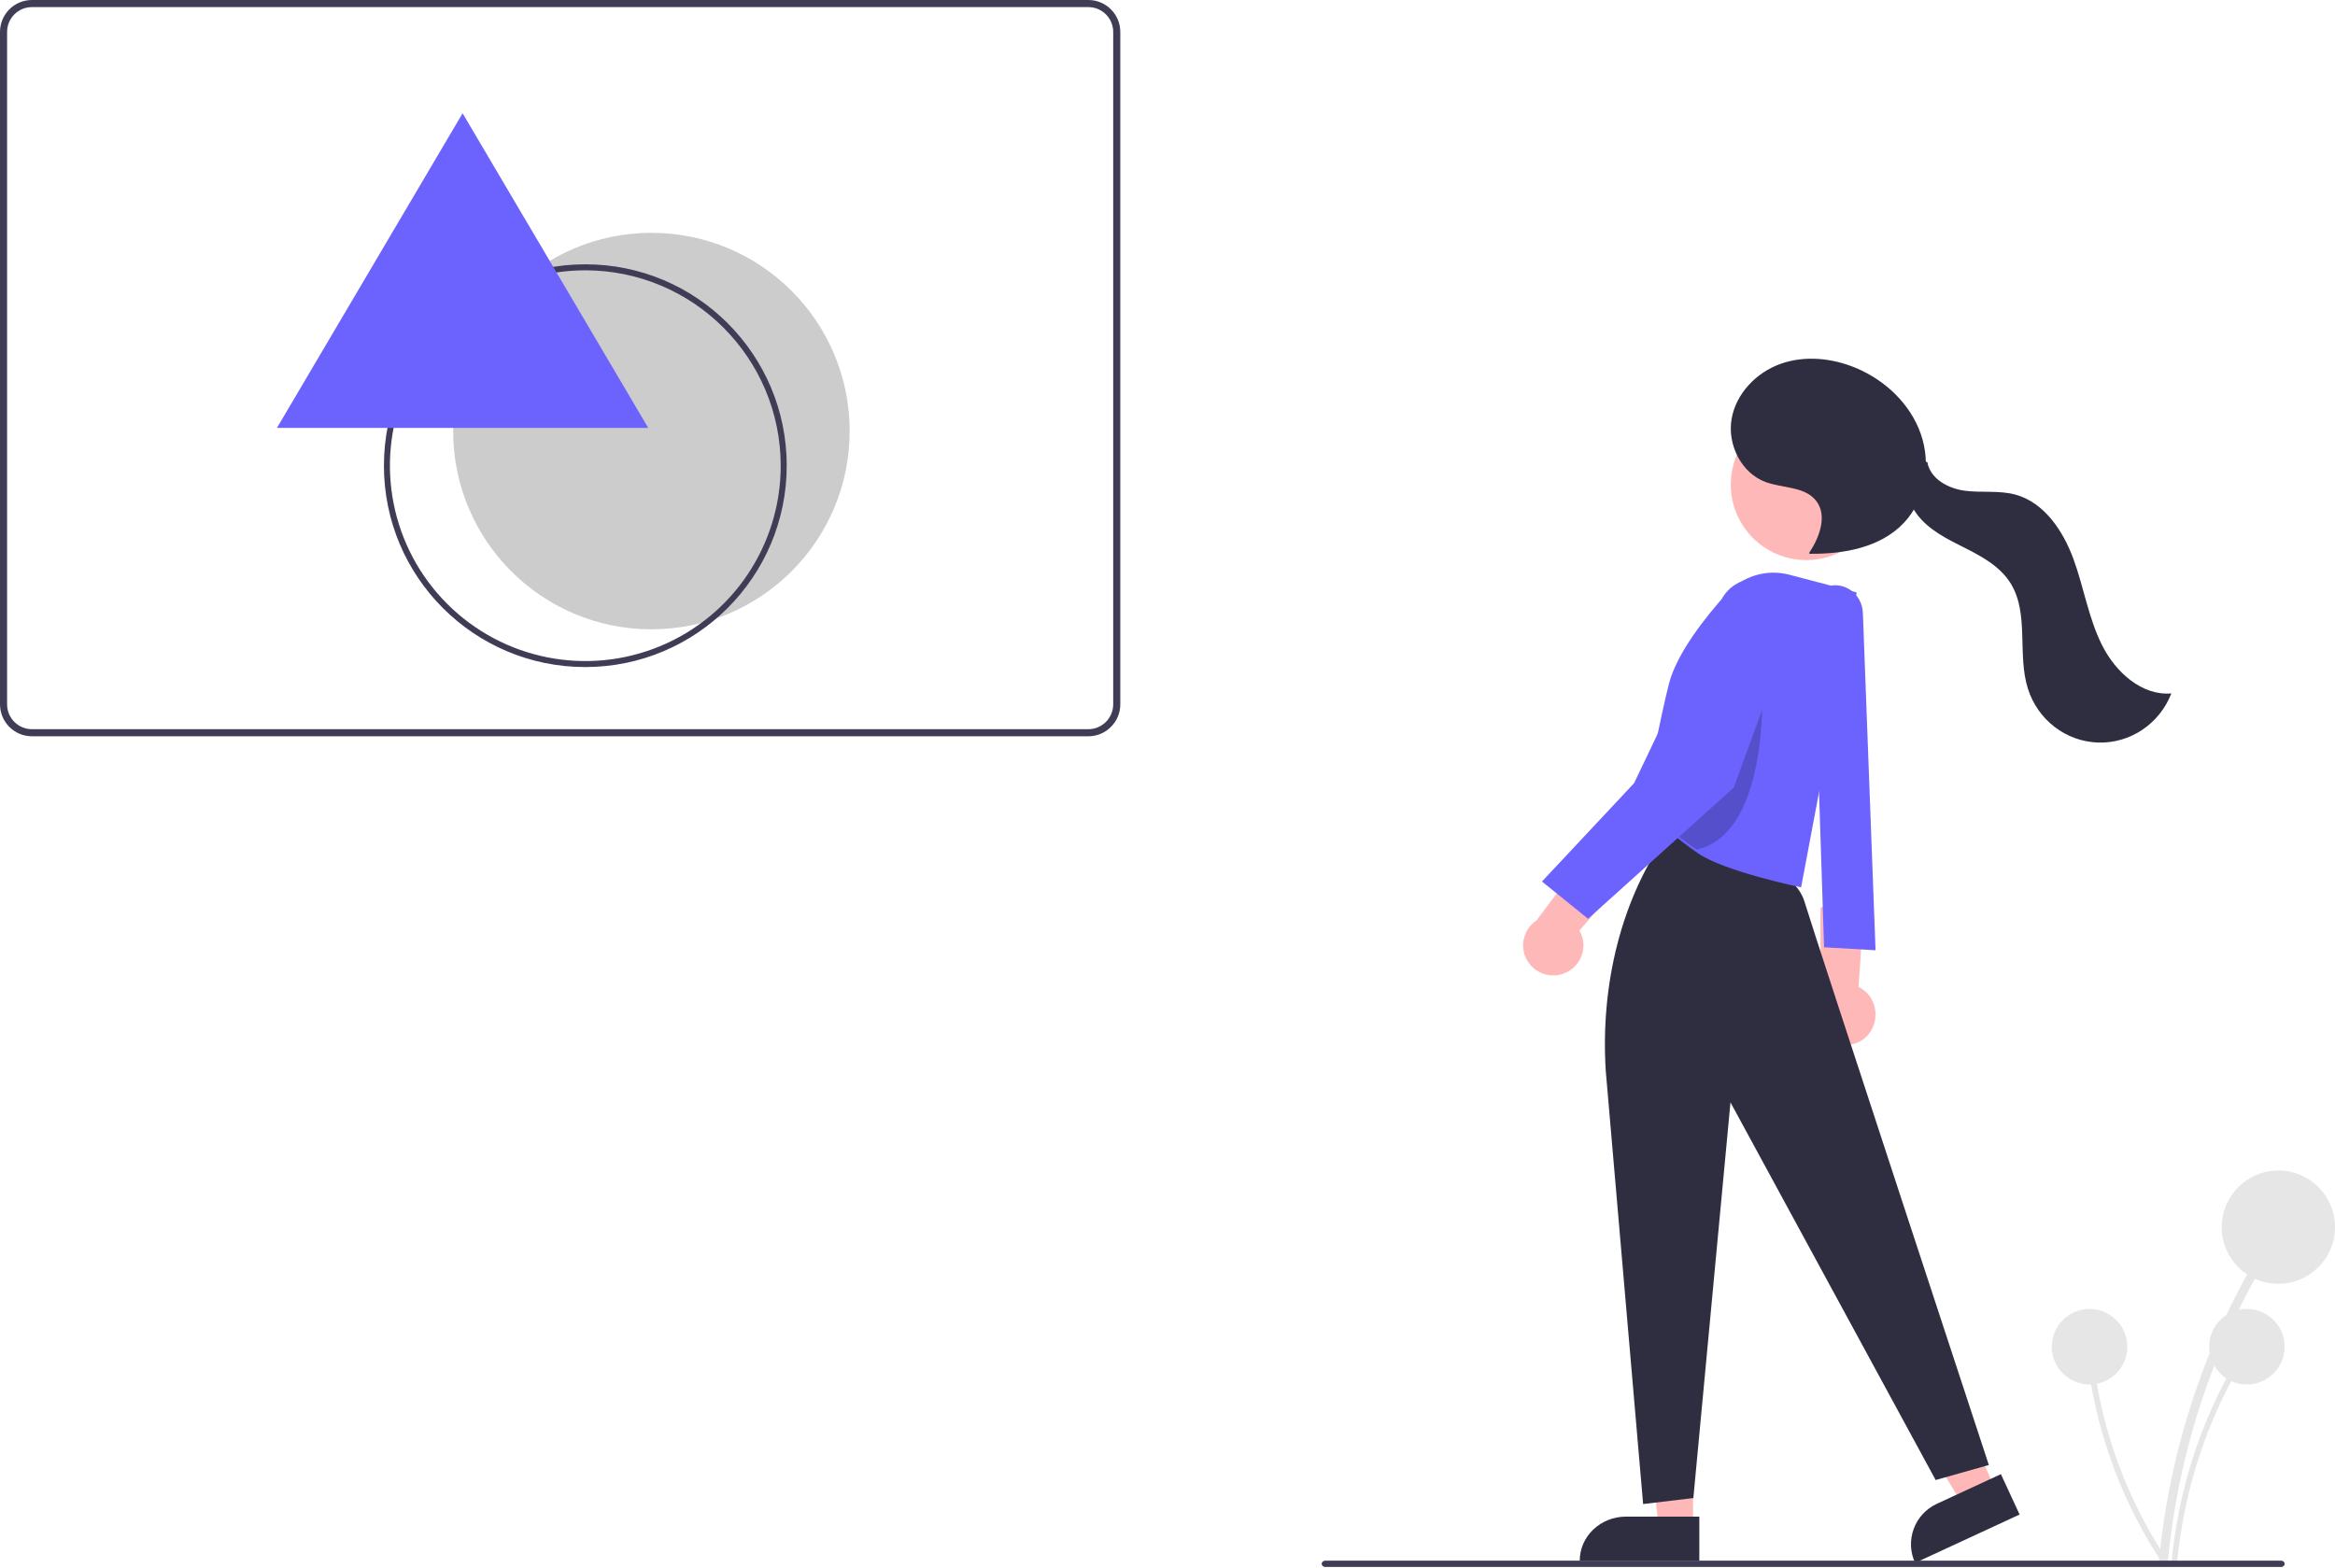 <?xml version="1.0" encoding="UTF-8"?>
<svg width="350px" height="235px" viewBox="0 0 350 235" version="1.1" xmlns="http://www.w3.org/2000/svg" xmlns:xlink="http://www.w3.org/1999/xlink">
    <title>D420347E-EF4B-4797-A8B1-525F193A81F8</title>
    <g id="Vocabulary-Explorer" stroke="none" stroke-width="1" fill="none" fill-rule="evenodd">
        <g id="Step-1:-Type" transform="translate(-545, -76)" fill-rule="nonzero">
            <g id="undraw_discoverable_xwsc" transform="translate(545, 76)">
                <path d="M163.142,110.377 L4.783,110.377 C2.142,110.374 0.003,108.232 0,105.588 L0,4.789 C0.003,2.145 2.142,0.003 4.783,0 L163.142,0 C165.782,0.003 167.922,2.145 167.925,4.789 L167.925,105.588 C167.922,108.232 165.782,110.374 163.142,110.377 Z M4.783,1.064 C2.729,1.067 1.065,2.733 1.063,4.789 L1.063,105.588 C1.065,107.644 2.729,109.311 4.783,109.313 L163.142,109.313 C165.195,109.311 166.859,107.644 166.862,105.588 L166.862,4.789 C166.859,2.733 165.195,1.067 163.142,1.064 L4.783,1.064 Z" id="Shape" fill="#3F3D56"></path>
                <circle id="Oval" fill="#CCCCCC" cx="97.642" cy="64.623" r="29.717"></circle>
                <path d="M324.931,234.265 C326.047,222.288 329.129,210.574 334.055,199.592 C335.428,196.536 336.939,193.547 338.588,190.626 C339.011,189.874 337.852,189.199 337.428,189.951 C331.431,200.592 327.23,212.142 324.992,224.141 C324.369,227.492 323.902,230.867 323.588,234.265 C323.509,235.122 324.852,235.117 324.931,234.265 L324.931,234.265 Z" id="Path" fill="#E6E6E6"></path>
                <circle id="Oval" fill="#E6E6E6" cx="341.509" cy="183.962" r="8.491"></circle>
                <path d="M326.314,234.492 C327.012,226.754 328.939,219.186 332.02,212.091 C332.879,210.117 333.824,208.186 334.855,206.298 C334.963,206.093 334.893,205.837 334.697,205.72 C334.502,205.602 334.251,205.665 334.13,205.862 C330.379,212.737 327.751,220.199 326.352,227.951 C325.962,230.116 325.67,232.296 325.474,234.492 C325.424,235.045 326.264,235.042 326.314,234.492 Z" id="Path" fill="#E6E6E6"></path>
                <circle id="Oval" fill="#E6E6E6" cx="336.792" cy="201.887" r="5.66"></circle>
                <path d="M324.454,233.26 C320.269,226.81 317.185,219.725 315.325,212.287 C314.808,210.217 314.388,208.126 314.065,206.016 C314.026,205.789 313.813,205.634 313.582,205.664 C313.351,205.695 313.187,205.9 313.21,206.129 C314.391,213.813 316.844,221.254 320.47,228.153 C321.483,230.078 322.585,231.955 323.774,233.784 C324.074,234.245 324.752,233.718 324.454,233.26 L324.454,233.26 Z" id="Path" fill="#E6E6E6"></path>
                <circle id="Oval" fill="#E6E6E6" cx="313.208" cy="201.887" r="5.66"></circle>
                <path d="M280.435,154.553 C281.122,153.445 281.313,152.071 280.955,150.8 C280.598,149.529 279.729,148.491 278.583,147.966 L279.669,132.075 L272.875,136.12 L272.885,150.591 C272.168,152.744 273.079,155.127 275.005,156.138 C276.931,157.149 279.264,156.468 280.435,154.553 L280.435,154.553 Z" id="Path" fill="#FFB8B8"></path>
                <path d="M279.232,91.878 L281.132,142.453 L273.413,142.007 L271.698,88.943 L273.326,88.146 C274.584,87.531 276.055,87.612 277.243,88.362 C278.431,89.113 279.178,90.433 279.232,91.878 L279.232,91.878 Z" id="Path" fill="#6C63FF"></path>
                <polygon id="Path" fill="#FFB8B8" points="253.773 229.245 248.659 229.245 246.226 207.547 253.774 207.547"></polygon>
                <path d="M243.718,227.358 L254.717,227.358 L254.717,233.962 L236.792,233.962 L236.792,233.962 C236.792,232.211 237.522,230.531 238.821,229.293 C240.12,228.054 241.881,227.358 243.718,227.358 Z" id="Path" fill="#2F2E41"></path>
                <polygon id="Path" fill="#FFB8B8" points="299.057 223.147 294.14 225.472 283.019 207.206 290.277 203.774"></polygon>
                <path d="M291.528,224.308 L302.121,224.308 L302.121,230.978 L284.859,230.978 L284.859,230.978 C284.859,229.209 285.561,227.513 286.812,226.262 C288.063,225.011 289.759,224.308 291.528,224.308 Z" id="Path" fill="#2F2E41" transform="translate(293.49, 227.643) rotate(-24.841) translate(-293.49, -227.643) "></path>
                <path d="M240.692,160.536 L246.292,225.472 L253.822,224.572 L259.386,165.257 L290.141,221.871 L298.113,219.621 C298.113,219.621 272.452,141.63 270.459,135.104 C268.274,127.951 250.971,125.203 250.971,125.203 L250.307,124.528 C242.871,134.698 239.893,147.894 240.692,160.536 Z" id="Path" fill="#2F2E41"></path>
                <circle id="Oval" fill="#FFB8B8" cx="270.755" cy="72.642" r="11.321"></circle>
                <path d="M278.302,88.809 L269.974,133.019 C269.974,133.019 258.567,130.699 254.503,127.904 C252.893,126.793 251.433,125.646 250.202,124.607 C248.817,123.448 247.49,122.219 246.226,120.925 C246.226,120.925 249.147,106.318 250.189,102.408 C251.399,97.878 255.551,92.602 258.785,89.007 C261.174,86.353 264.806,85.258 268.229,86.16 L278.302,88.809 Z" id="Path" fill="#6C63FF"></path>
                <path d="M254.327,127.358 C252.708,126.267 251.239,125.14 250,124.119 C250.447,117.542 260.184,103.774 264.13,103.774 C264.13,103.774 265.064,124.995 254.327,127.358 Z" id="Path" fill="#000000" opacity="0.2"></path>
                <path d="M234.383,145.946 C235.632,145.495 236.617,144.517 237.072,143.273 C237.526,142.03 237.405,140.65 236.739,139.505 L247.17,127.481 L238.947,126.415 L230.303,137.997 C228.403,139.265 227.756,141.748 228.797,143.776 C229.838,145.804 232.238,146.737 234.383,145.946 L234.383,145.946 Z" id="Path" fill="#FFB8B8"></path>
                <path d="M263.13,86.792 C262.677,86.802 262.226,86.854 261.782,86.948 C259.958,87.366 258.465,88.676 257.809,90.434 L244.943,117.399 L231.132,132.149 L238.038,137.736 L259.868,118.069 L268.59,94.254 C269.155,92.509 268.848,90.599 267.766,89.12 C266.684,87.641 264.959,86.775 263.13,86.792 L263.13,86.792 Z" id="Path" fill="#6C63FF"></path>
                <path d="M271.165,82.908 C272.724,80.567 273.954,77.321 272.238,75.093 C270.544,72.895 267.203,73.218 264.608,72.246 C260.995,70.89 258.899,66.631 259.553,62.816 C260.206,59.001 263.258,55.839 266.894,54.545 C270.53,53.251 274.63,53.672 278.19,55.162 C282.573,56.996 286.332,60.544 287.909,65.039 C289.486,69.534 288.643,74.931 285.372,78.385 C281.866,82.089 276.363,83.076 271.272,83.016" id="Path" fill="#2F2E41"></path>
                <path d="M288.892,69.275 C289.337,71.814 292.063,73.256 294.568,73.573 C297.072,73.89 299.664,73.484 302.102,74.149 C306.401,75.323 309.237,79.548 310.797,83.807 C312.358,88.066 313.05,92.662 315.078,96.71 C317.106,100.758 321.037,104.327 325.472,103.948 C323.692,108.528 319.293,111.474 314.474,111.315 C309.655,111.155 305.452,107.923 303.966,103.236 C302.337,98.096 304.207,91.967 301.358,87.416 C299.782,84.898 297.06,83.416 294.435,82.097 C291.81,80.777 289.055,79.422 287.296,77.034 C285.536,74.646 285.184,70.874 287.353,68.868" id="Path" fill="#2F2E41"></path>
                <path d="M341.919,234.906 L198.647,234.906 C198.457,234.906 198.28,234.816 198.185,234.67 C198.089,234.524 198.089,234.344 198.185,234.198 C198.28,234.052 198.457,233.962 198.647,233.962 L341.919,233.962 C342.109,233.962 342.286,234.052 342.381,234.198 C342.477,234.344 342.477,234.524 342.381,234.67 C342.286,234.816 342.109,234.906 341.919,234.906 Z" id="Path" fill="#3F3D56"></path>
                <path d="M87.736,100 C71.063,100 57.547,86.484 57.547,69.811 C57.547,53.139 71.063,39.623 87.736,39.623 C104.409,39.623 117.925,53.138 117.925,69.811 C117.906,86.476 104.401,99.981 87.736,100 Z M87.736,40.524 C75.89,40.524 65.211,47.66 60.678,58.604 C56.145,69.548 58.65,82.145 67.027,90.521 C75.403,98.897 88,101.403 98.944,96.869 C109.888,92.336 117.023,81.657 117.023,69.811 C117.005,53.644 103.903,40.542 87.736,40.524 Z" id="Shape" fill="#3F3D56"></path>
                <polygon id="Path" fill="#6C63FF" points="69.34 16.981 41.509 64.151 97.17 64.151 69.34 16.981 41.509 64.151 97.17 64.151"></polygon>
            </g>
        </g>
    </g>
</svg>